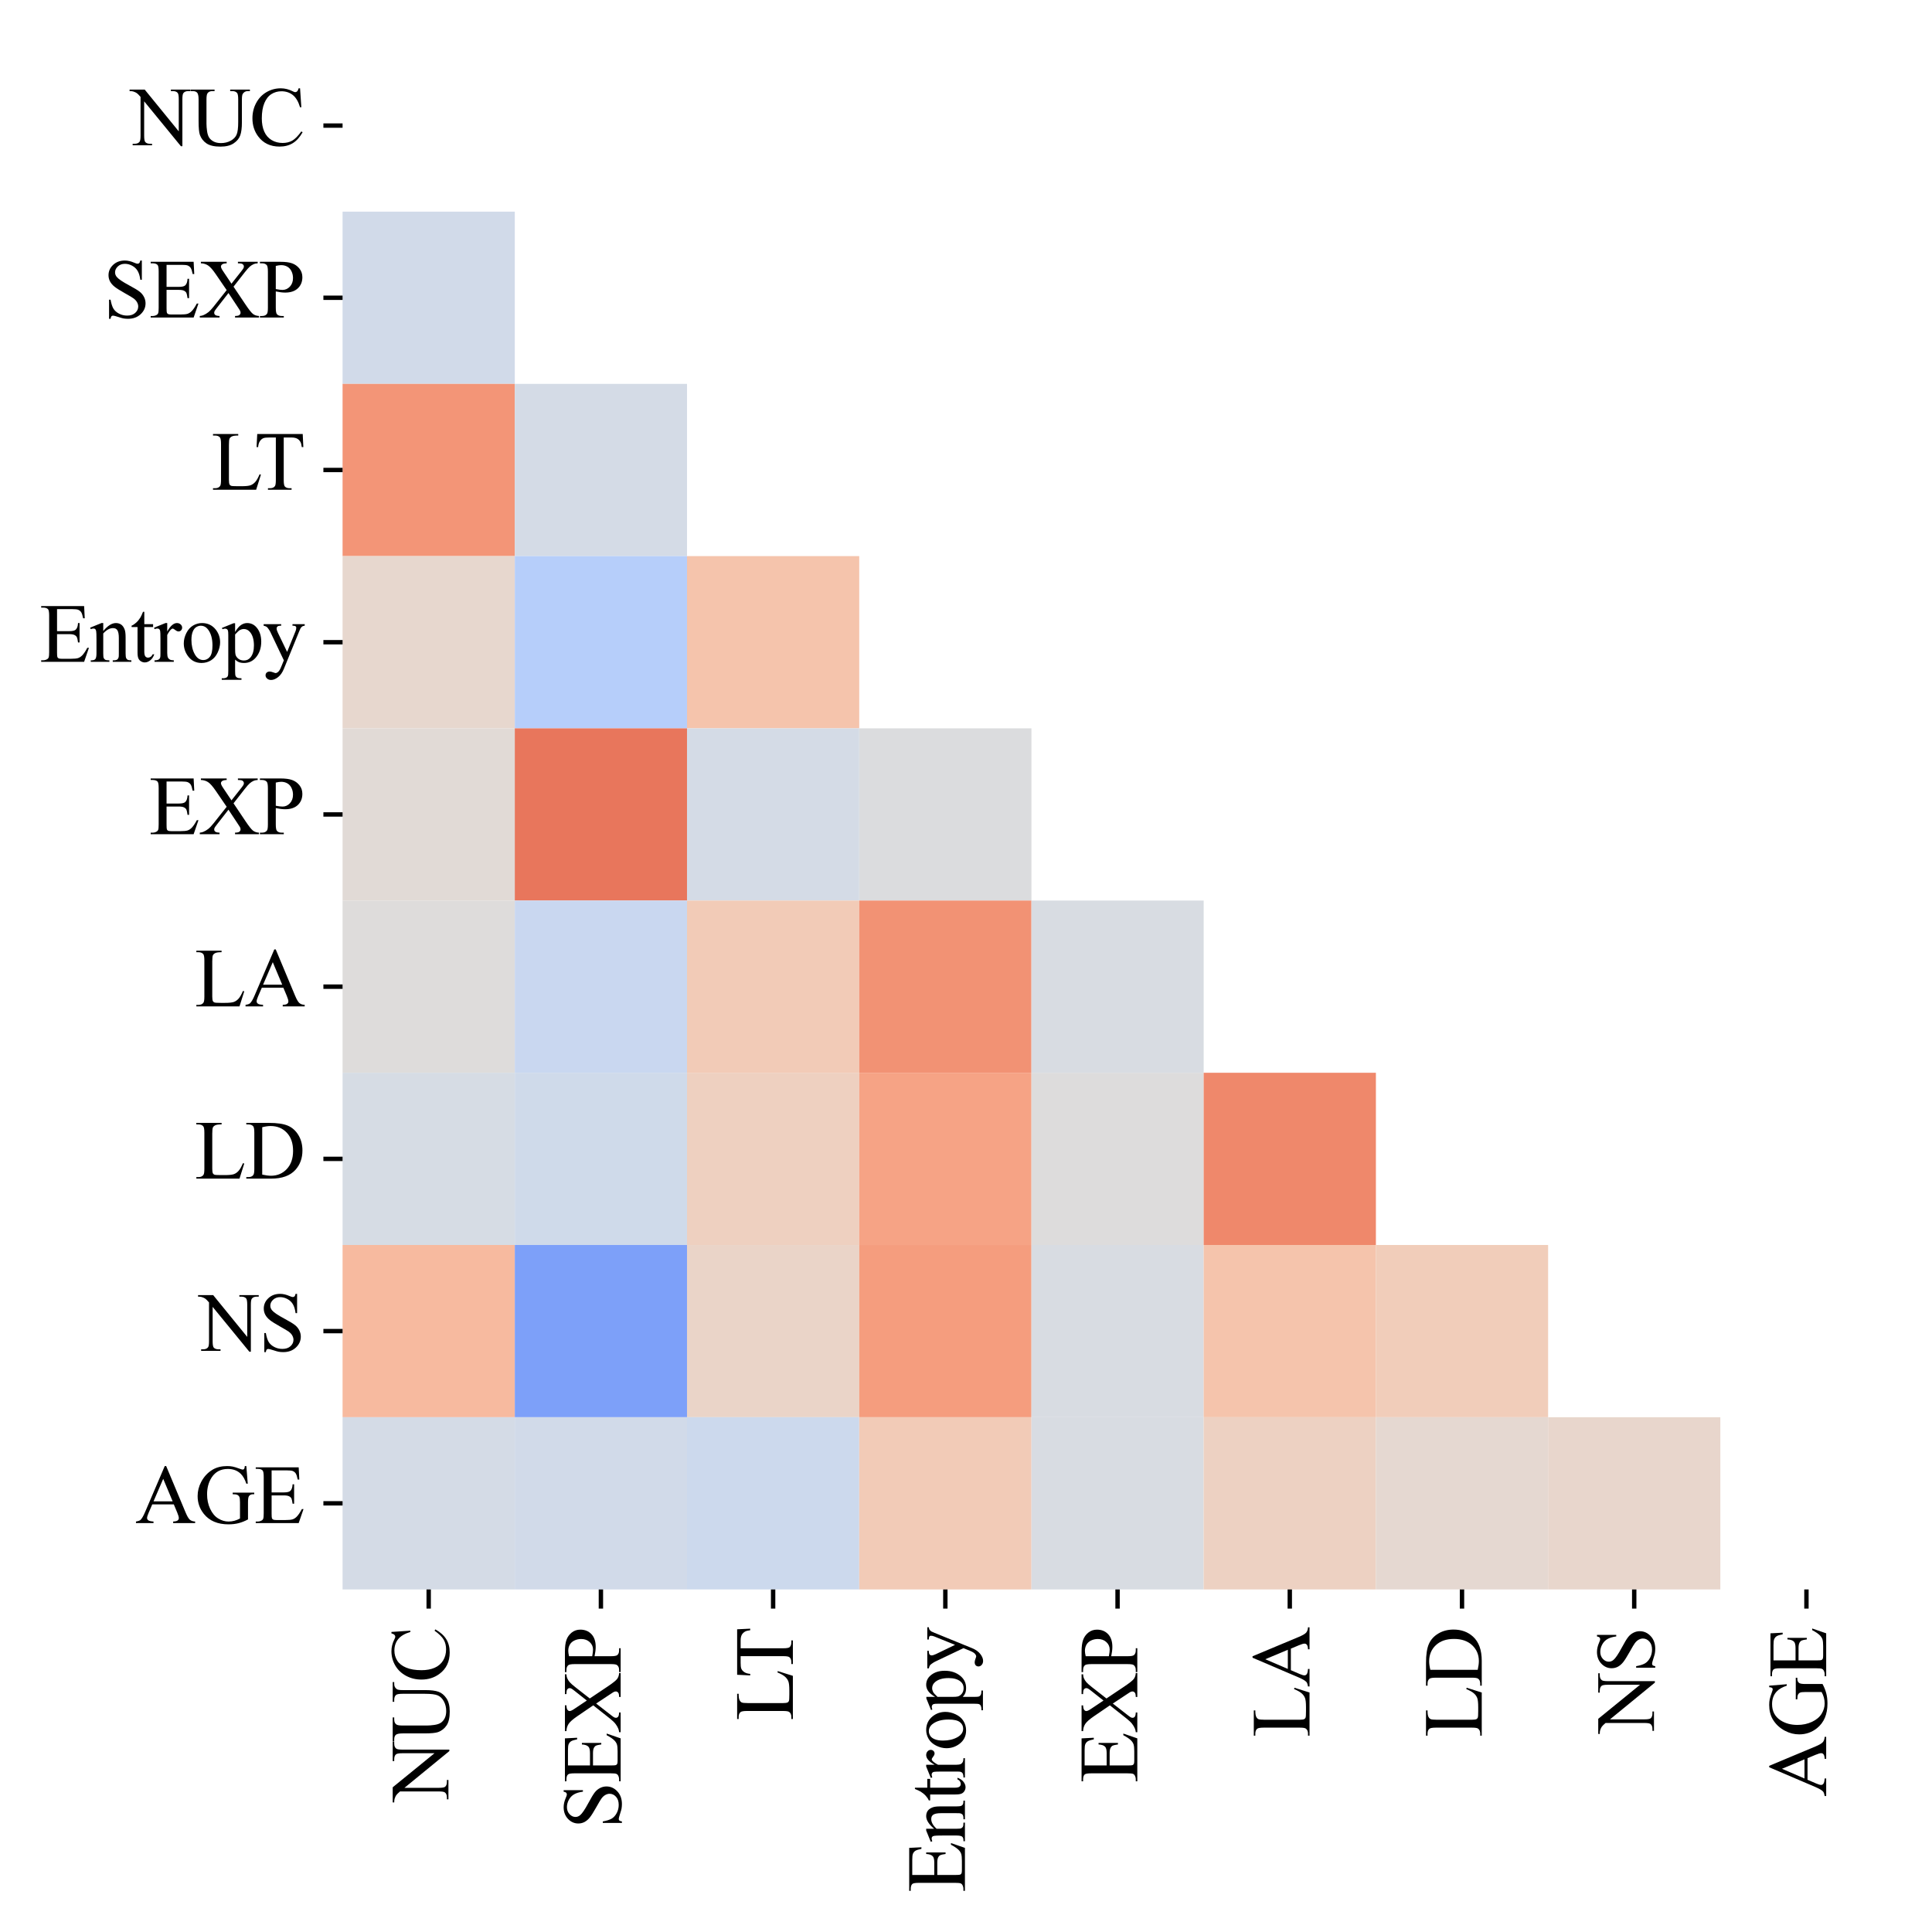 <?xml version="1.0" encoding="utf-8" standalone="no"?>
<!DOCTYPE svg PUBLIC "-//W3C//DTD SVG 1.1//EN"
  "http://www.w3.org/Graphics/SVG/1.1/DTD/svg11.dtd">
<svg xmlns:xlink="http://www.w3.org/1999/xlink" width="352.613pt" height="352.613pt" viewBox="0 0 352.613 352.613" xmlns="http://www.w3.org/2000/svg" version="1.1">
 <defs>
  <style type="text/css">*{stroke-linejoin: round; stroke-linecap: butt}</style>
 </defs>
 <g id="figure_1">
  <g id="patch_1">
   <path d="M 0 352.613 
L 352.613 352.613 
L 352.613 0 
L 0 0 
z
" style="fill: #ffffff"/>
  </g>
  <g id="axes_1">
   <g id="patch_2">
    <path d="M 62.523 290.09 
L 345.413 290.09 
L 345.413 7.2 
L 62.523 7.2 
z
" style="fill: #ffffff"/>
   </g>
   <g id="QuadMesh_1">
    <path d="M 62.523 7.2 
L 93.956 7.2 
L 93.956 38.632 
L 62.523 38.632 
L 62.523 7.2 
" clip-path="url(#p8a3af5eeb8)" style="fill: none"/>
    <path d="M 93.956 7.2 
L 125.388 7.2 
L 125.388 38.632 
L 93.956 38.632 
L 93.956 7.2 
" clip-path="url(#p8a3af5eeb8)" style="fill: none"/>
    <path d="M 125.388 7.2 
L 156.82 7.2 
L 156.82 38.632 
L 125.388 38.632 
L 125.388 7.2 
" clip-path="url(#p8a3af5eeb8)" style="fill: none"/>
    <path d="M 156.82 7.2 
L 188.252 7.2 
L 188.252 38.632 
L 156.82 38.632 
L 156.82 7.2 
" clip-path="url(#p8a3af5eeb8)" style="fill: none"/>
    <path d="M 188.252 7.2 
L 219.685 7.2 
L 219.685 38.632 
L 188.252 38.632 
L 188.252 7.2 
" clip-path="url(#p8a3af5eeb8)" style="fill: none"/>
    <path d="M 219.685 7.2 
L 251.117 7.2 
L 251.117 38.632 
L 219.685 38.632 
L 219.685 7.2 
" clip-path="url(#p8a3af5eeb8)" style="fill: none"/>
    <path d="M 251.117 7.2 
L 282.549 7.2 
L 282.549 38.632 
L 251.117 38.632 
L 251.117 7.2 
" clip-path="url(#p8a3af5eeb8)" style="fill: none"/>
    <path d="M 282.549 7.2 
L 313.981 7.2 
L 313.981 38.632 
L 282.549 38.632 
L 282.549 7.2 
" clip-path="url(#p8a3af5eeb8)" style="fill: none"/>
    <path d="M 313.981 7.2 
L 345.413 7.2 
L 345.413 38.632 
L 313.981 38.632 
L 313.981 7.2 
" clip-path="url(#p8a3af5eeb8)" style="fill: none"/>
    <path d="M 62.523 38.632 
L 93.956 38.632 
L 93.956 70.064 
L 62.523 70.064 
L 62.523 38.632 
" clip-path="url(#p8a3af5eeb8)" style="fill: #d1dae9"/>
    <path d="M 93.956 38.632 
L 125.388 38.632 
L 125.388 70.064 
L 93.956 70.064 
L 93.956 38.632 
" clip-path="url(#p8a3af5eeb8)" style="fill: none"/>
    <path d="M 125.388 38.632 
L 156.82 38.632 
L 156.82 70.064 
L 125.388 70.064 
L 125.388 38.632 
" clip-path="url(#p8a3af5eeb8)" style="fill: none"/>
    <path d="M 156.82 38.632 
L 188.252 38.632 
L 188.252 70.064 
L 156.82 70.064 
L 156.82 38.632 
" clip-path="url(#p8a3af5eeb8)" style="fill: none"/>
    <path d="M 188.252 38.632 
L 219.685 38.632 
L 219.685 70.064 
L 188.252 70.064 
L 188.252 38.632 
" clip-path="url(#p8a3af5eeb8)" style="fill: none"/>
    <path d="M 219.685 38.632 
L 251.117 38.632 
L 251.117 70.064 
L 219.685 70.064 
L 219.685 38.632 
" clip-path="url(#p8a3af5eeb8)" style="fill: none"/>
    <path d="M 251.117 38.632 
L 282.549 38.632 
L 282.549 70.064 
L 251.117 70.064 
L 251.117 38.632 
" clip-path="url(#p8a3af5eeb8)" style="fill: none"/>
    <path d="M 282.549 38.632 
L 313.981 38.632 
L 313.981 70.064 
L 282.549 70.064 
L 282.549 38.632 
" clip-path="url(#p8a3af5eeb8)" style="fill: none"/>
    <path d="M 313.981 38.632 
L 345.413 38.632 
L 345.413 70.064 
L 313.981 70.064 
L 313.981 38.632 
" clip-path="url(#p8a3af5eeb8)" style="fill: none"/>
    <path d="M 62.523 70.064 
L 93.956 70.064 
L 93.956 101.497 
L 62.523 101.497 
L 62.523 70.064 
" clip-path="url(#p8a3af5eeb8)" style="fill: #f39577"/>
    <path d="M 93.956 70.064 
L 125.388 70.064 
L 125.388 101.497 
L 93.956 101.497 
L 93.956 70.064 
" clip-path="url(#p8a3af5eeb8)" style="fill: #d4dbe6"/>
    <path d="M 125.388 70.064 
L 156.82 70.064 
L 156.82 101.497 
L 125.388 101.497 
L 125.388 70.064 
" clip-path="url(#p8a3af5eeb8)" style="fill: none"/>
    <path d="M 156.82 70.064 
L 188.252 70.064 
L 188.252 101.497 
L 156.82 101.497 
L 156.82 70.064 
" clip-path="url(#p8a3af5eeb8)" style="fill: none"/>
    <path d="M 188.252 70.064 
L 219.685 70.064 
L 219.685 101.497 
L 188.252 101.497 
L 188.252 70.064 
" clip-path="url(#p8a3af5eeb8)" style="fill: none"/>
    <path d="M 219.685 70.064 
L 251.117 70.064 
L 251.117 101.497 
L 219.685 101.497 
L 219.685 70.064 
" clip-path="url(#p8a3af5eeb8)" style="fill: none"/>
    <path d="M 251.117 70.064 
L 282.549 70.064 
L 282.549 101.497 
L 251.117 101.497 
L 251.117 70.064 
" clip-path="url(#p8a3af5eeb8)" style="fill: none"/>
    <path d="M 282.549 70.064 
L 313.981 70.064 
L 313.981 101.497 
L 282.549 101.497 
L 282.549 70.064 
" clip-path="url(#p8a3af5eeb8)" style="fill: none"/>
    <path d="M 313.981 70.064 
L 345.413 70.064 
L 345.413 101.497 
L 313.981 101.497 
L 313.981 70.064 
" clip-path="url(#p8a3af5eeb8)" style="fill: none"/>
    <path d="M 62.523 101.497 
L 93.956 101.497 
L 93.956 132.929 
L 62.523 132.929 
L 62.523 101.497 
" clip-path="url(#p8a3af5eeb8)" style="fill: #e7d7ce"/>
    <path d="M 93.956 101.497 
L 125.388 101.497 
L 125.388 132.929 
L 93.956 132.929 
L 93.956 101.497 
" clip-path="url(#p8a3af5eeb8)" style="fill: #b6cefa"/>
    <path d="M 125.388 101.497 
L 156.82 101.497 
L 156.82 132.929 
L 125.388 132.929 
L 125.388 101.497 
" clip-path="url(#p8a3af5eeb8)" style="fill: #f5c4ac"/>
    <path d="M 156.82 101.497 
L 188.252 101.497 
L 188.252 132.929 
L 156.82 132.929 
L 156.82 101.497 
" clip-path="url(#p8a3af5eeb8)" style="fill: none"/>
    <path d="M 188.252 101.497 
L 219.685 101.497 
L 219.685 132.929 
L 188.252 132.929 
L 188.252 101.497 
" clip-path="url(#p8a3af5eeb8)" style="fill: none"/>
    <path d="M 219.685 101.497 
L 251.117 101.497 
L 251.117 132.929 
L 219.685 132.929 
L 219.685 101.497 
" clip-path="url(#p8a3af5eeb8)" style="fill: none"/>
    <path d="M 251.117 101.497 
L 282.549 101.497 
L 282.549 132.929 
L 251.117 132.929 
L 251.117 101.497 
" clip-path="url(#p8a3af5eeb8)" style="fill: none"/>
    <path d="M 282.549 101.497 
L 313.981 101.497 
L 313.981 132.929 
L 282.549 132.929 
L 282.549 101.497 
" clip-path="url(#p8a3af5eeb8)" style="fill: none"/>
    <path d="M 313.981 101.497 
L 345.413 101.497 
L 345.413 132.929 
L 313.981 132.929 
L 313.981 101.497 
" clip-path="url(#p8a3af5eeb8)" style="fill: none"/>
    <path d="M 62.523 132.929 
L 93.956 132.929 
L 93.956 164.361 
L 62.523 164.361 
L 62.523 132.929 
" clip-path="url(#p8a3af5eeb8)" style="fill: #e1dad6"/>
    <path d="M 93.956 132.929 
L 125.388 132.929 
L 125.388 164.361 
L 93.956 164.361 
L 93.956 132.929 
" clip-path="url(#p8a3af5eeb8)" style="fill: #e8765c"/>
    <path d="M 125.388 132.929 
L 156.82 132.929 
L 156.82 164.361 
L 125.388 164.361 
L 125.388 132.929 
" clip-path="url(#p8a3af5eeb8)" style="fill: #d4dbe6"/>
    <path d="M 156.82 132.929 
L 188.252 132.929 
L 188.252 164.361 
L 156.82 164.361 
L 156.82 132.929 
" clip-path="url(#p8a3af5eeb8)" style="fill: #dbdcde"/>
    <path d="M 188.252 132.929 
L 219.685 132.929 
L 219.685 164.361 
L 188.252 164.361 
L 188.252 132.929 
" clip-path="url(#p8a3af5eeb8)" style="fill: none"/>
    <path d="M 219.685 132.929 
L 251.117 132.929 
L 251.117 164.361 
L 219.685 164.361 
L 219.685 132.929 
" clip-path="url(#p8a3af5eeb8)" style="fill: none"/>
    <path d="M 251.117 132.929 
L 282.549 132.929 
L 282.549 164.361 
L 251.117 164.361 
L 251.117 132.929 
" clip-path="url(#p8a3af5eeb8)" style="fill: none"/>
    <path d="M 282.549 132.929 
L 313.981 132.929 
L 313.981 164.361 
L 282.549 164.361 
L 282.549 132.929 
" clip-path="url(#p8a3af5eeb8)" style="fill: none"/>
    <path d="M 313.981 132.929 
L 345.413 132.929 
L 345.413 164.361 
L 313.981 164.361 
L 313.981 132.929 
" clip-path="url(#p8a3af5eeb8)" style="fill: none"/>
    <path d="M 62.523 164.361 
L 93.956 164.361 
L 93.956 195.793 
L 62.523 195.793 
L 62.523 164.361 
" clip-path="url(#p8a3af5eeb8)" style="fill: #dedcdb"/>
    <path d="M 93.956 164.361 
L 125.388 164.361 
L 125.388 195.793 
L 93.956 195.793 
L 93.956 164.361 
" clip-path="url(#p8a3af5eeb8)" style="fill: #c9d7f0"/>
    <path d="M 125.388 164.361 
L 156.82 164.361 
L 156.82 195.793 
L 125.388 195.793 
L 125.388 164.361 
" clip-path="url(#p8a3af5eeb8)" style="fill: #f2cbb7"/>
    <path d="M 156.82 164.361 
L 188.252 164.361 
L 188.252 195.793 
L 156.82 195.793 
L 156.82 164.361 
" clip-path="url(#p8a3af5eeb8)" style="fill: #f29274"/>
    <path d="M 188.252 164.361 
L 219.685 164.361 
L 219.685 195.793 
L 188.252 195.793 
L 188.252 164.361 
" clip-path="url(#p8a3af5eeb8)" style="fill: #d8dce2"/>
    <path d="M 219.685 164.361 
L 251.117 164.361 
L 251.117 195.793 
L 219.685 195.793 
L 219.685 164.361 
" clip-path="url(#p8a3af5eeb8)" style="fill: none"/>
    <path d="M 251.117 164.361 
L 282.549 164.361 
L 282.549 195.793 
L 251.117 195.793 
L 251.117 164.361 
" clip-path="url(#p8a3af5eeb8)" style="fill: none"/>
    <path d="M 282.549 164.361 
L 313.981 164.361 
L 313.981 195.793 
L 282.549 195.793 
L 282.549 164.361 
" clip-path="url(#p8a3af5eeb8)" style="fill: none"/>
    <path d="M 313.981 164.361 
L 345.413 164.361 
L 345.413 195.793 
L 313.981 195.793 
L 313.981 164.361 
" clip-path="url(#p8a3af5eeb8)" style="fill: none"/>
    <path d="M 62.523 195.793 
L 93.956 195.793 
L 93.956 227.226 
L 62.523 227.226 
L 62.523 195.793 
" clip-path="url(#p8a3af5eeb8)" style="fill: #d6dce4"/>
    <path d="M 93.956 195.793 
L 125.388 195.793 
L 125.388 227.226 
L 93.956 227.226 
L 93.956 195.793 
" clip-path="url(#p8a3af5eeb8)" style="fill: #cfdaea"/>
    <path d="M 125.388 195.793 
L 156.82 195.793 
L 156.82 227.226 
L 125.388 227.226 
L 125.388 195.793 
" clip-path="url(#p8a3af5eeb8)" style="fill: #eed0c0"/>
    <path d="M 156.82 195.793 
L 188.252 195.793 
L 188.252 227.226 
L 156.82 227.226 
L 156.82 195.793 
" clip-path="url(#p8a3af5eeb8)" style="fill: #f6a385"/>
    <path d="M 188.252 195.793 
L 219.685 195.793 
L 219.685 227.226 
L 188.252 227.226 
L 188.252 195.793 
" clip-path="url(#p8a3af5eeb8)" style="fill: #dddcdc"/>
    <path d="M 219.685 195.793 
L 251.117 195.793 
L 251.117 227.226 
L 219.685 227.226 
L 219.685 195.793 
" clip-path="url(#p8a3af5eeb8)" style="fill: #ef886b"/>
    <path d="M 251.117 195.793 
L 282.549 195.793 
L 282.549 227.226 
L 251.117 227.226 
L 251.117 195.793 
" clip-path="url(#p8a3af5eeb8)" style="fill: none"/>
    <path d="M 282.549 195.793 
L 313.981 195.793 
L 313.981 227.226 
L 282.549 227.226 
L 282.549 195.793 
" clip-path="url(#p8a3af5eeb8)" style="fill: none"/>
    <path d="M 313.981 195.793 
L 345.413 195.793 
L 345.413 227.226 
L 313.981 227.226 
L 313.981 195.793 
" clip-path="url(#p8a3af5eeb8)" style="fill: none"/>
    <path d="M 62.523 227.226 
L 93.956 227.226 
L 93.956 258.658 
L 62.523 258.658 
L 62.523 227.226 
" clip-path="url(#p8a3af5eeb8)" style="fill: #f7ba9f"/>
    <path d="M 93.956 227.226 
L 125.388 227.226 
L 125.388 258.658 
L 93.956 258.658 
L 93.956 227.226 
" clip-path="url(#p8a3af5eeb8)" style="fill: #7da0f9"/>
    <path d="M 125.388 227.226 
L 156.82 227.226 
L 156.82 258.658 
L 125.388 258.658 
L 125.388 227.226 
" clip-path="url(#p8a3af5eeb8)" style="fill: #ead4c8"/>
    <path d="M 156.82 227.226 
L 188.252 227.226 
L 188.252 258.658 
L 156.82 258.658 
L 156.82 227.226 
" clip-path="url(#p8a3af5eeb8)" style="fill: #f59d7e"/>
    <path d="M 188.252 227.226 
L 219.685 227.226 
L 219.685 258.658 
L 188.252 258.658 
L 188.252 227.226 
" clip-path="url(#p8a3af5eeb8)" style="fill: #d8dce2"/>
    <path d="M 219.685 227.226 
L 251.117 227.226 
L 251.117 258.658 
L 219.685 258.658 
L 219.685 227.226 
" clip-path="url(#p8a3af5eeb8)" style="fill: #f5c4ac"/>
    <path d="M 251.117 227.226 
L 282.549 227.226 
L 282.549 258.658 
L 251.117 258.658 
L 251.117 227.226 
" clip-path="url(#p8a3af5eeb8)" style="fill: #f1cdba"/>
    <path d="M 282.549 227.226 
L 313.981 227.226 
L 313.981 258.658 
L 282.549 258.658 
L 282.549 227.226 
" clip-path="url(#p8a3af5eeb8)" style="fill: none"/>
    <path d="M 313.981 227.226 
L 345.413 227.226 
L 345.413 258.658 
L 313.981 258.658 
L 313.981 227.226 
" clip-path="url(#p8a3af5eeb8)" style="fill: none"/>
    <path d="M 62.523 258.658 
L 93.956 258.658 
L 93.956 290.09 
L 62.523 290.09 
L 62.523 258.658 
" clip-path="url(#p8a3af5eeb8)" style="fill: #d4dbe6"/>
    <path d="M 93.956 258.658 
L 125.388 258.658 
L 125.388 290.09 
L 93.956 290.09 
L 93.956 258.658 
" clip-path="url(#p8a3af5eeb8)" style="fill: #d1dae9"/>
    <path d="M 125.388 258.658 
L 156.82 258.658 
L 156.82 290.09 
L 125.388 290.09 
L 125.388 258.658 
" clip-path="url(#p8a3af5eeb8)" style="fill: #ccd9ed"/>
    <path d="M 156.82 258.658 
L 188.252 258.658 
L 188.252 290.09 
L 156.82 290.09 
L 156.82 258.658 
" clip-path="url(#p8a3af5eeb8)" style="fill: #f2cbb7"/>
    <path d="M 188.252 258.658 
L 219.685 258.658 
L 219.685 290.09 
L 188.252 290.09 
L 188.252 258.658 
" clip-path="url(#p8a3af5eeb8)" style="fill: #d8dce2"/>
    <path d="M 219.685 258.658 
L 251.117 258.658 
L 251.117 290.09 
L 219.685 290.09 
L 219.685 258.658 
" clip-path="url(#p8a3af5eeb8)" style="fill: #edd1c2"/>
    <path d="M 251.117 258.658 
L 282.549 258.658 
L 282.549 290.09 
L 251.117 290.09 
L 251.117 258.658 
" clip-path="url(#p8a3af5eeb8)" style="fill: #e5d8d1"/>
    <path d="M 282.549 258.658 
L 313.981 258.658 
L 313.981 290.09 
L 282.549 290.09 
L 282.549 258.658 
" clip-path="url(#p8a3af5eeb8)" style="fill: #e8d6cc"/>
    <path d="M 313.981 258.658 
L 345.413 258.658 
L 345.413 290.09 
L 313.981 290.09 
L 313.981 258.658 
" clip-path="url(#p8a3af5eeb8)" style="fill: none"/>
   </g>
   <g id="matplotlib.axis_1">
    <g id="xtick_1">
     <g id="line2d_1">
      <defs>
       <path id="m6ccd84d5c3" d="M 0 0 
L 0 3.5 
" style="stroke: #000000; stroke-width: 0.8"/>
      </defs>
      <g>
       <use xlink:href="#m6ccd84d5c3" x="78.24" y="290.09" style="stroke: #000000; stroke-width: 0.8"/>
      </g>
     </g>
     <g id="text_1">
      <!-- NUC -->
      <g transform="translate(81.843 328.761) rotate(-90) scale(0.15 -0.15)">
       <defs>
        <path id="TimesNewRomanPSMT-4e" d="M -84 4238 
L 1066 4238 
L 3656 1059 
L 3656 3503 
Q 3656 3894 3569 3991 
Q 3453 4122 3203 4122 
L 3056 4122 
L 3056 4238 
L 4531 4238 
L 4531 4122 
L 4381 4122 
Q 4113 4122 4000 3959 
Q 3931 3859 3931 3503 
L 3931 -69 
L 3819 -69 
L 1025 3344 
L 1025 734 
Q 1025 344 1109 247 
Q 1228 116 1475 116 
L 1625 116 
L 1625 0 
L 150 0 
L 150 116 
L 297 116 
Q 569 116 681 278 
Q 750 378 750 734 
L 750 3681 
Q 566 3897 470 3965 
Q 375 4034 191 4094 
Q 100 4122 -84 4122 
L -84 4238 
z
" transform="scale(0.016)"/>
        <path id="TimesNewRomanPSMT-55" d="M 3053 4122 
L 3053 4238 
L 4553 4238 
L 4553 4122 
L 4394 4122 
Q 4144 4122 4009 3913 
Q 3944 3816 3944 3463 
L 3944 1744 
Q 3944 1106 3817 754 
Q 3691 403 3320 151 
Q 2950 -100 2313 -100 
Q 1619 -100 1259 140 
Q 900 381 750 788 
Q 650 1066 650 1831 
L 650 3488 
Q 650 3878 542 4000 
Q 434 4122 194 4122 
L 34 4122 
L 34 4238 
L 1866 4238 
L 1866 4122 
L 1703 4122 
Q 1441 4122 1328 3956 
Q 1250 3844 1250 3488 
L 1250 1641 
Q 1250 1394 1295 1075 
Q 1341 756 1459 578 
Q 1578 400 1801 284 
Q 2025 169 2350 169 
Q 2766 169 3094 350 
Q 3422 531 3542 814 
Q 3663 1097 3663 1772 
L 3663 3488 
Q 3663 3884 3575 3984 
Q 3453 4122 3213 4122 
L 3053 4122 
z
" transform="scale(0.016)"/>
        <path id="TimesNewRomanPSMT-43" d="M 3853 4334 
L 3950 2894 
L 3853 2894 
Q 3659 3541 3300 3825 
Q 2941 4109 2438 4109 
Q 2016 4109 1675 3895 
Q 1334 3681 1139 3212 
Q 944 2744 944 2047 
Q 944 1472 1128 1050 
Q 1313 628 1683 403 
Q 2053 178 2528 178 
Q 2941 178 3256 354 
Q 3572 531 3950 1056 
L 4047 994 
Q 3728 428 3303 165 
Q 2878 -97 2294 -97 
Q 1241 -97 663 684 
Q 231 1266 231 2053 
Q 231 2688 515 3219 
Q 800 3750 1298 4042 
Q 1797 4334 2388 4334 
Q 2847 4334 3294 4109 
Q 3425 4041 3481 4041 
Q 3566 4041 3628 4100 
Q 3709 4184 3744 4334 
L 3853 4334 
z
" transform="scale(0.016)"/>
       </defs>
       <use xlink:href="#TimesNewRomanPSMT-4e"/>
       <use xlink:href="#TimesNewRomanPSMT-55" x="72.217"/>
       <use xlink:href="#TimesNewRomanPSMT-43" x="144.434"/>
      </g>
     </g>
    </g>
    <g id="xtick_2">
     <g id="line2d_2">
      <g>
       <use xlink:href="#m6ccd84d5c3" x="109.672" y="290.09" style="stroke: #000000; stroke-width: 0.8"/>
      </g>
     </g>
     <g id="text_2">
      <!-- SEXP -->
      <g transform="translate(113.275 333.767) rotate(-90) scale(0.15 -0.15)">
       <defs>
        <path id="TimesNewRomanPSMT-53" d="M 2934 4334 
L 2934 2869 
L 2819 2869 
Q 2763 3291 2617 3541 
Q 2472 3791 2203 3937 
Q 1934 4084 1647 4084 
Q 1322 4084 1109 3886 
Q 897 3688 897 3434 
Q 897 3241 1031 3081 
Q 1225 2847 1953 2456 
Q 2547 2138 2764 1967 
Q 2981 1797 3098 1565 
Q 3216 1334 3216 1081 
Q 3216 600 2842 251 
Q 2469 -97 1881 -97 
Q 1697 -97 1534 -69 
Q 1438 -53 1133 45 
Q 828 144 747 144 
Q 669 144 623 97 
Q 578 50 556 -97 
L 441 -97 
L 441 1356 
L 556 1356 
Q 638 900 775 673 
Q 913 447 1195 297 
Q 1478 147 1816 147 
Q 2206 147 2432 353 
Q 2659 559 2659 841 
Q 2659 997 2573 1156 
Q 2488 1316 2306 1453 
Q 2184 1547 1640 1851 
Q 1097 2156 867 2337 
Q 638 2519 519 2737 
Q 400 2956 400 3219 
Q 400 3675 750 4004 
Q 1100 4334 1641 4334 
Q 1978 4334 2356 4169 
Q 2531 4091 2603 4091 
Q 2684 4091 2736 4139 
Q 2788 4188 2819 4334 
L 2934 4334 
z
" transform="scale(0.016)"/>
        <path id="TimesNewRomanPSMT-45" d="M 1338 4006 
L 1338 2331 
L 2269 2331 
Q 2631 2331 2753 2441 
Q 2916 2584 2934 2947 
L 3050 2947 
L 3050 1472 
L 2934 1472 
Q 2891 1781 2847 1869 
Q 2791 1978 2662 2040 
Q 2534 2103 2269 2103 
L 1338 2103 
L 1338 706 
Q 1338 425 1363 364 
Q 1388 303 1450 267 
Q 1513 231 1688 231 
L 2406 231 
Q 2766 231 2928 281 
Q 3091 331 3241 478 
Q 3434 672 3638 1063 
L 3763 1063 
L 3397 0 
L 131 0 
L 131 116 
L 281 116 
Q 431 116 566 188 
Q 666 238 702 338 
Q 738 438 738 747 
L 738 3500 
Q 738 3903 656 3997 
Q 544 4122 281 4122 
L 131 4122 
L 131 4238 
L 3397 4238 
L 3444 3309 
L 3322 3309 
Q 3256 3644 3176 3769 
Q 3097 3894 2941 3959 
Q 2816 4006 2500 4006 
L 1338 4006 
z
" transform="scale(0.016)"/>
        <path id="TimesNewRomanPSMT-58" d="M 2613 2347 
L 3522 991 
Q 3900 428 4083 279 
Q 4266 131 4547 116 
L 4547 0 
L 2728 0 
L 2728 116 
Q 2909 119 2997 153 
Q 3063 181 3105 239 
Q 3147 297 3147 356 
Q 3147 428 3119 500 
Q 3097 553 2947 775 
L 2228 1863 
L 1341 725 
Q 1200 544 1172 483 
Q 1144 422 1144 356 
Q 1144 256 1228 190 
Q 1313 125 1550 116 
L 1550 0 
L 47 0 
L 47 116 
Q 206 131 322 181 
Q 516 263 691 400 
Q 866 538 1091 822 
L 2091 2084 
L 1256 3306 
Q 916 3803 678 3958 
Q 441 4113 131 4122 
L 131 4238 
L 2091 4238 
L 2091 4122 
Q 1841 4113 1748 4041 
Q 1656 3969 1656 3881 
Q 1656 3766 1806 3544 
L 2456 2572 
L 3209 3525 
Q 3341 3694 3370 3756 
Q 3400 3819 3400 3884 
Q 3400 3950 3363 4000 
Q 3316 4066 3244 4092 
Q 3172 4119 2947 4122 
L 2947 4238 
L 4450 4238 
L 4450 4122 
Q 4272 4113 4159 4066 
Q 3991 3994 3850 3872 
Q 3709 3750 3453 3422 
L 2613 2347 
z
" transform="scale(0.016)"/>
        <path id="TimesNewRomanPSMT-50" d="M 1313 1984 
L 1313 750 
Q 1313 350 1400 253 
Q 1519 116 1759 116 
L 1922 116 
L 1922 0 
L 106 0 
L 106 116 
L 266 116 
Q 534 116 650 291 
Q 713 388 713 750 
L 713 3488 
Q 713 3888 628 3984 
Q 506 4122 266 4122 
L 106 4122 
L 106 4238 
L 1659 4238 
Q 2228 4238 2556 4120 
Q 2884 4003 3109 3725 
Q 3334 3447 3334 3066 
Q 3334 2547 2992 2222 
Q 2650 1897 2025 1897 
Q 1872 1897 1694 1919 
Q 1516 1941 1313 1984 
z
M 1313 2163 
Q 1478 2131 1606 2115 
Q 1734 2100 1825 2100 
Q 2150 2100 2386 2351 
Q 2622 2603 2622 3003 
Q 2622 3278 2509 3514 
Q 2397 3750 2190 3867 
Q 1984 3984 1722 3984 
Q 1563 3984 1313 3925 
L 1313 2163 
z
" transform="scale(0.016)"/>
       </defs>
       <use xlink:href="#TimesNewRomanPSMT-53"/>
       <use xlink:href="#TimesNewRomanPSMT-45" x="55.615"/>
       <use xlink:href="#TimesNewRomanPSMT-58" x="116.699"/>
       <use xlink:href="#TimesNewRomanPSMT-50" x="188.916"/>
      </g>
     </g>
    </g>
    <g id="xtick_3">
     <g id="line2d_3">
      <g>
       <use xlink:href="#m6ccd84d5c3" x="141.104" y="290.09" style="stroke: #000000; stroke-width: 0.8"/>
      </g>
     </g>
     <g id="text_3">
      <!-- LT -->
      <g transform="translate(144.708 314.045) rotate(-90) scale(0.15 -0.15)">
       <defs>
        <path id="TimesNewRomanPSMT-4c" d="M 3669 1172 
L 3772 1150 
L 3409 0 
L 128 0 
L 128 116 
L 288 116 
Q 556 116 672 291 
Q 738 391 738 753 
L 738 3488 
Q 738 3884 650 3984 
Q 528 4122 288 4122 
L 128 4122 
L 128 4238 
L 2047 4238 
L 2047 4122 
Q 1709 4125 1573 4059 
Q 1438 3994 1388 3894 
Q 1338 3794 1338 3416 
L 1338 753 
Q 1338 494 1388 397 
Q 1425 331 1503 300 
Q 1581 269 1991 269 
L 2300 269 
Q 2788 269 2984 341 
Q 3181 413 3343 595 
Q 3506 778 3669 1172 
z
" transform="scale(0.016)"/>
        <path id="TimesNewRomanPSMT-54" d="M 3703 4238 
L 3750 3244 
L 3631 3244 
Q 3597 3506 3538 3619 
Q 3441 3800 3280 3886 
Q 3119 3972 2856 3972 
L 2259 3972 
L 2259 734 
Q 2259 344 2344 247 
Q 2463 116 2709 116 
L 2856 116 
L 2856 0 
L 1059 0 
L 1059 116 
L 1209 116 
Q 1478 116 1591 278 
Q 1659 378 1659 734 
L 1659 3972 
L 1150 3972 
Q 853 3972 728 3928 
Q 566 3869 450 3700 
Q 334 3531 313 3244 
L 194 3244 
L 244 4238 
L 3703 4238 
z
" transform="scale(0.016)"/>
       </defs>
       <use xlink:href="#TimesNewRomanPSMT-4c"/>
       <use xlink:href="#TimesNewRomanPSMT-54" x="51.959"/>
      </g>
     </g>
    </g>
    <g id="xtick_4">
     <g id="line2d_4">
      <g>
       <use xlink:href="#m6ccd84d5c3" x="172.536" y="290.09" style="stroke: #000000; stroke-width: 0.8"/>
      </g>
     </g>
     <g id="text_4">
      <!-- Entropy -->
      <g transform="translate(176.112 345.413) rotate(-90) scale(0.15 -0.15)">
       <defs>
        <path id="TimesNewRomanPSMT-6e" d="M 1034 2341 
Q 1538 2947 1994 2947 
Q 2228 2947 2397 2830 
Q 2566 2713 2666 2444 
Q 2734 2256 2734 1869 
L 2734 647 
Q 2734 375 2778 278 
Q 2813 200 2889 156 
Q 2966 113 3172 113 
L 3172 0 
L 1756 0 
L 1756 113 
L 1816 113 
Q 2016 113 2095 173 
Q 2175 234 2206 353 
Q 2219 400 2219 647 
L 2219 1819 
Q 2219 2209 2117 2386 
Q 2016 2563 1775 2563 
Q 1403 2563 1034 2156 
L 1034 647 
Q 1034 356 1069 288 
Q 1113 197 1189 155 
Q 1266 113 1500 113 
L 1500 0 
L 84 0 
L 84 113 
L 147 113 
Q 366 113 442 223 
Q 519 334 519 647 
L 519 1709 
Q 519 2225 495 2337 
Q 472 2450 423 2490 
Q 375 2531 294 2531 
Q 206 2531 84 2484 
L 38 2597 
L 900 2947 
L 1034 2947 
L 1034 2341 
z
" transform="scale(0.016)"/>
        <path id="TimesNewRomanPSMT-74" d="M 1031 3803 
L 1031 2863 
L 1700 2863 
L 1700 2644 
L 1031 2644 
L 1031 788 
Q 1031 509 1111 412 
Q 1191 316 1316 316 
Q 1419 316 1516 380 
Q 1613 444 1666 569 
L 1788 569 
Q 1678 263 1478 108 
Q 1278 -47 1066 -47 
Q 922 -47 784 33 
Q 647 113 581 261 
Q 516 409 516 719 
L 516 2644 
L 63 2644 
L 63 2747 
Q 234 2816 414 2980 
Q 594 3144 734 3369 
Q 806 3488 934 3803 
L 1031 3803 
z
" transform="scale(0.016)"/>
        <path id="TimesNewRomanPSMT-72" d="M 1038 2947 
L 1038 2303 
Q 1397 2947 1775 2947 
Q 1947 2947 2059 2842 
Q 2172 2738 2172 2600 
Q 2172 2478 2090 2393 
Q 2009 2309 1897 2309 
Q 1788 2309 1652 2417 
Q 1516 2525 1450 2525 
Q 1394 2525 1328 2463 
Q 1188 2334 1038 2041 
L 1038 669 
Q 1038 431 1097 309 
Q 1138 225 1241 169 
Q 1344 113 1538 113 
L 1538 0 
L 72 0 
L 72 113 
Q 291 113 397 181 
Q 475 231 506 341 
Q 522 394 522 644 
L 522 1753 
Q 522 2253 501 2348 
Q 481 2444 426 2487 
Q 372 2531 291 2531 
Q 194 2531 72 2484 
L 41 2597 
L 906 2947 
L 1038 2947 
z
" transform="scale(0.016)"/>
        <path id="TimesNewRomanPSMT-6f" d="M 1600 2947 
Q 2250 2947 2644 2453 
Q 2978 2031 2978 1484 
Q 2978 1100 2793 706 
Q 2609 313 2286 112 
Q 1963 -88 1566 -88 
Q 919 -88 538 428 
Q 216 863 216 1403 
Q 216 1797 411 2186 
Q 606 2575 925 2761 
Q 1244 2947 1600 2947 
z
M 1503 2744 
Q 1338 2744 1170 2645 
Q 1003 2547 900 2300 
Q 797 2053 797 1666 
Q 797 1041 1045 587 
Q 1294 134 1700 134 
Q 2003 134 2200 384 
Q 2397 634 2397 1244 
Q 2397 2006 2069 2444 
Q 1847 2744 1503 2744 
z
" transform="scale(0.016)"/>
        <path id="TimesNewRomanPSMT-70" d="M -6 2578 
L 875 2934 
L 994 2934 
L 994 2266 
Q 1216 2644 1439 2795 
Q 1663 2947 1909 2947 
Q 2341 2947 2628 2609 
Q 2981 2197 2981 1534 
Q 2981 794 2556 309 
Q 2206 -88 1675 -88 
Q 1444 -88 1275 -22 
Q 1150 25 994 166 
L 994 -706 
Q 994 -1000 1030 -1079 
Q 1066 -1159 1155 -1206 
Q 1244 -1253 1478 -1253 
L 1478 -1369 
L -22 -1369 
L -22 -1253 
L 56 -1253 
Q 228 -1256 350 -1188 
Q 409 -1153 442 -1076 
Q 475 -1000 475 -688 
L 475 2019 
Q 475 2297 450 2372 
Q 425 2447 370 2484 
Q 316 2522 222 2522 
Q 147 2522 31 2478 
L -6 2578 
z
M 994 2081 
L 994 1013 
Q 994 666 1022 556 
Q 1066 375 1236 237 
Q 1406 100 1666 100 
Q 1978 100 2172 344 
Q 2425 663 2425 1241 
Q 2425 1897 2138 2250 
Q 1938 2494 1663 2494 
Q 1513 2494 1366 2419 
Q 1253 2363 994 2081 
z
" transform="scale(0.016)"/>
        <path id="TimesNewRomanPSMT-79" d="M 38 2863 
L 1372 2863 
L 1372 2747 
L 1306 2747 
Q 1166 2747 1095 2686 
Q 1025 2625 1025 2534 
Q 1025 2413 1128 2197 
L 1825 753 
L 2466 2334 
Q 2519 2463 2519 2588 
Q 2519 2644 2497 2672 
Q 2472 2706 2419 2726 
Q 2366 2747 2231 2747 
L 2231 2863 
L 3163 2863 
L 3163 2747 
Q 3047 2734 2984 2696 
Q 2922 2659 2847 2556 
Q 2819 2513 2741 2316 
L 1575 -541 
Q 1406 -956 1132 -1168 
Q 859 -1381 606 -1381 
Q 422 -1381 303 -1275 
Q 184 -1169 184 -1031 
Q 184 -900 270 -820 
Q 356 -741 506 -741 
Q 609 -741 788 -809 
Q 913 -856 944 -856 
Q 1038 -856 1148 -759 
Q 1259 -663 1372 -384 
L 1575 113 
L 547 2272 
Q 500 2369 397 2513 
Q 319 2622 269 2659 
Q 197 2709 38 2747 
L 38 2863 
z
" transform="scale(0.016)"/>
       </defs>
       <use xlink:href="#TimesNewRomanPSMT-45"/>
       <use xlink:href="#TimesNewRomanPSMT-6e" x="61.084"/>
       <use xlink:href="#TimesNewRomanPSMT-74" x="111.084"/>
       <use xlink:href="#TimesNewRomanPSMT-72" x="138.867"/>
       <use xlink:href="#TimesNewRomanPSMT-6f" x="172.168"/>
       <use xlink:href="#TimesNewRomanPSMT-70" x="222.168"/>
       <use xlink:href="#TimesNewRomanPSMT-79" x="272.168"/>
      </g>
     </g>
    </g>
    <g id="xtick_5">
     <g id="line2d_5">
      <g>
       <use xlink:href="#m6ccd84d5c3" x="203.968" y="290.09" style="stroke: #000000; stroke-width: 0.8"/>
      </g>
     </g>
     <g id="text_5">
      <!-- EXP -->
      <g transform="translate(207.572 325.426) rotate(-90) scale(0.15 -0.15)">
       <use xlink:href="#TimesNewRomanPSMT-45"/>
       <use xlink:href="#TimesNewRomanPSMT-58" x="61.084"/>
       <use xlink:href="#TimesNewRomanPSMT-50" x="133.301"/>
      </g>
     </g>
    </g>
    <g id="xtick_6">
     <g id="line2d_6">
      <g>
       <use xlink:href="#m6ccd84d5c3" x="235.401" y="290.09" style="stroke: #000000; stroke-width: 0.8"/>
      </g>
     </g>
     <g id="text_6">
      <!-- LA -->
      <g transform="translate(239.004 317.085) rotate(-90) scale(0.15 -0.15)">
       <defs>
        <path id="TimesNewRomanPSMT-41" d="M 2928 1419 
L 1288 1419 
L 1000 750 
Q 894 503 894 381 
Q 894 284 986 211 
Q 1078 138 1384 116 
L 1384 0 
L 50 0 
L 50 116 
Q 316 163 394 238 
Q 553 388 747 847 
L 2238 4334 
L 2347 4334 
L 3822 809 
Q 4000 384 4145 257 
Q 4291 131 4550 116 
L 4550 0 
L 2878 0 
L 2878 116 
Q 3131 128 3220 200 
Q 3309 272 3309 375 
Q 3309 513 3184 809 
L 2928 1419 
z
M 2841 1650 
L 2122 3363 
L 1384 1650 
L 2841 1650 
z
" transform="scale(0.016)"/>
       </defs>
       <use xlink:href="#TimesNewRomanPSMT-4c"/>
       <use xlink:href="#TimesNewRomanPSMT-41" x="61.084"/>
      </g>
     </g>
    </g>
    <g id="xtick_7">
     <g id="line2d_7">
      <g>
       <use xlink:href="#m6ccd84d5c3" x="266.833" y="290.09" style="stroke: #000000; stroke-width: 0.8"/>
      </g>
     </g>
     <g id="text_7">
      <!-- LD -->
      <g transform="translate(270.436 317.085) rotate(-90) scale(0.15 -0.15)">
       <defs>
        <path id="TimesNewRomanPSMT-44" d="M 109 0 
L 109 116 
L 269 116 
Q 538 116 650 288 
Q 719 391 719 750 
L 719 3488 
Q 719 3884 631 3984 
Q 509 4122 269 4122 
L 109 4122 
L 109 4238 
L 1834 4238 
Q 2784 4238 3279 4022 
Q 3775 3806 4076 3303 
Q 4378 2800 4378 2141 
Q 4378 1256 3841 663 
Q 3238 0 2003 0 
L 109 0 
z
M 1319 306 
Q 1716 219 1984 219 
Q 2709 219 3187 728 
Q 3666 1238 3666 2109 
Q 3666 2988 3187 3494 
Q 2709 4000 1959 4000 
Q 1678 4000 1319 3909 
L 1319 306 
z
" transform="scale(0.016)"/>
       </defs>
       <use xlink:href="#TimesNewRomanPSMT-4c"/>
       <use xlink:href="#TimesNewRomanPSMT-44" x="61.084"/>
      </g>
     </g>
    </g>
    <g id="xtick_8">
     <g id="line2d_8">
      <g>
       <use xlink:href="#m6ccd84d5c3" x="298.265" y="290.09" style="stroke: #000000; stroke-width: 0.8"/>
      </g>
     </g>
     <g id="text_8">
      <!-- NS -->
      <g transform="translate(301.869 316.264) rotate(-90) scale(0.15 -0.15)">
       <use xlink:href="#TimesNewRomanPSMT-4e"/>
       <use xlink:href="#TimesNewRomanPSMT-53" x="72.217"/>
      </g>
     </g>
    </g>
    <g id="xtick_9">
     <g id="line2d_9">
      <g>
       <use xlink:href="#m6ccd84d5c3" x="329.697" y="290.09" style="stroke: #000000; stroke-width: 0.8"/>
      </g>
     </g>
     <g id="text_9">
      <!-- AGE -->
      <g transform="translate(333.301 327.917) rotate(-90) scale(0.15 -0.15)">
       <defs>
        <path id="TimesNewRomanPSMT-47" d="M 3928 4334 
L 4038 2997 
L 3928 2997 
Q 3763 3497 3500 3750 
Q 3122 4116 2528 4116 
Q 1719 4116 1297 3475 
Q 944 2934 944 2188 
Q 944 1581 1178 1081 
Q 1413 581 1792 348 
Q 2172 116 2572 116 
Q 2806 116 3025 175 
Q 3244 234 3447 350 
L 3447 1575 
Q 3447 1894 3398 1992 
Q 3350 2091 3248 2142 
Q 3147 2194 2891 2194 
L 2891 2313 
L 4531 2313 
L 4531 2194 
L 4453 2194 
Q 4209 2194 4119 2031 
Q 4056 1916 4056 1575 
L 4056 278 
Q 3697 84 3347 -6 
Q 2997 -97 2569 -97 
Q 1341 -97 703 691 
Q 225 1281 225 2053 
Q 225 2613 494 3125 
Q 813 3734 1369 4063 
Q 1834 4334 2469 4334 
Q 2700 4334 2889 4296 
Q 3078 4259 3425 4131 
Q 3600 4066 3659 4066 
Q 3719 4066 3761 4120 
Q 3803 4175 3813 4334 
L 3928 4334 
z
" transform="scale(0.016)"/>
       </defs>
       <use xlink:href="#TimesNewRomanPSMT-41"/>
       <use xlink:href="#TimesNewRomanPSMT-47" x="72.217"/>
       <use xlink:href="#TimesNewRomanPSMT-45" x="144.434"/>
      </g>
     </g>
    </g>
   </g>
   <g id="matplotlib.axis_2">
    <g id="ytick_1">
     <g id="line2d_10">
      <defs>
       <path id="m71272dcd8c" d="M 0 0 
L -3.5 0 
" style="stroke: #000000; stroke-width: 0.8"/>
      </defs>
      <g>
       <use xlink:href="#m71272dcd8c" x="62.523" y="22.916" style="stroke: #000000; stroke-width: 0.8"/>
      </g>
     </g>
     <g id="text_10">
      <!-- NUC -->
      <g transform="translate(23.852 26.52) scale(0.15 -0.15)">
       <use xlink:href="#TimesNewRomanPSMT-4e"/>
       <use xlink:href="#TimesNewRomanPSMT-55" x="72.217"/>
       <use xlink:href="#TimesNewRomanPSMT-43" x="144.434"/>
      </g>
     </g>
    </g>
    <g id="ytick_2">
     <g id="line2d_11">
      <g>
       <use xlink:href="#m71272dcd8c" x="62.523" y="54.348" style="stroke: #000000; stroke-width: 0.8"/>
      </g>
     </g>
     <g id="text_11">
      <!-- SEXP -->
      <g transform="translate(18.846 57.952) scale(0.15 -0.15)">
       <use xlink:href="#TimesNewRomanPSMT-53"/>
       <use xlink:href="#TimesNewRomanPSMT-45" x="55.615"/>
       <use xlink:href="#TimesNewRomanPSMT-58" x="116.699"/>
       <use xlink:href="#TimesNewRomanPSMT-50" x="188.916"/>
      </g>
     </g>
    </g>
    <g id="ytick_3">
     <g id="line2d_12">
      <g>
       <use xlink:href="#m71272dcd8c" x="62.523" y="85.781" style="stroke: #000000; stroke-width: 0.8"/>
      </g>
     </g>
     <g id="text_12">
      <!-- LT -->
      <g transform="translate(38.569 89.384) scale(0.15 -0.15)">
       <use xlink:href="#TimesNewRomanPSMT-4c"/>
       <use xlink:href="#TimesNewRomanPSMT-54" x="51.959"/>
      </g>
     </g>
    </g>
    <g id="ytick_4">
     <g id="line2d_13">
      <g>
       <use xlink:href="#m71272dcd8c" x="62.523" y="117.213" style="stroke: #000000; stroke-width: 0.8"/>
      </g>
     </g>
     <g id="text_13">
      <!-- Entropy -->
      <g transform="translate(7.2 120.788) scale(0.15 -0.15)">
       <use xlink:href="#TimesNewRomanPSMT-45"/>
       <use xlink:href="#TimesNewRomanPSMT-6e" x="61.084"/>
       <use xlink:href="#TimesNewRomanPSMT-74" x="111.084"/>
       <use xlink:href="#TimesNewRomanPSMT-72" x="138.867"/>
       <use xlink:href="#TimesNewRomanPSMT-6f" x="172.168"/>
       <use xlink:href="#TimesNewRomanPSMT-70" x="222.168"/>
       <use xlink:href="#TimesNewRomanPSMT-79" x="272.168"/>
      </g>
     </g>
    </g>
    <g id="ytick_5">
     <g id="line2d_14">
      <g>
       <use xlink:href="#m71272dcd8c" x="62.523" y="148.645" style="stroke: #000000; stroke-width: 0.8"/>
      </g>
     </g>
     <g id="text_14">
      <!-- EXP -->
      <g transform="translate(27.188 152.249) scale(0.15 -0.15)">
       <use xlink:href="#TimesNewRomanPSMT-45"/>
       <use xlink:href="#TimesNewRomanPSMT-58" x="61.084"/>
       <use xlink:href="#TimesNewRomanPSMT-50" x="133.301"/>
      </g>
     </g>
    </g>
    <g id="ytick_6">
     <g id="line2d_15">
      <g>
       <use xlink:href="#m71272dcd8c" x="62.523" y="180.077" style="stroke: #000000; stroke-width: 0.8"/>
      </g>
     </g>
     <g id="text_15">
      <!-- LA -->
      <g transform="translate(35.529 183.681) scale(0.15 -0.15)">
       <use xlink:href="#TimesNewRomanPSMT-4c"/>
       <use xlink:href="#TimesNewRomanPSMT-41" x="61.084"/>
      </g>
     </g>
    </g>
    <g id="ytick_7">
     <g id="line2d_16">
      <g>
       <use xlink:href="#m71272dcd8c" x="62.523" y="211.509" style="stroke: #000000; stroke-width: 0.8"/>
      </g>
     </g>
     <g id="text_16">
      <!-- LD -->
      <g transform="translate(35.529 215.113) scale(0.15 -0.15)">
       <use xlink:href="#TimesNewRomanPSMT-4c"/>
       <use xlink:href="#TimesNewRomanPSMT-44" x="61.084"/>
      </g>
     </g>
    </g>
    <g id="ytick_8">
     <g id="line2d_17">
      <g>
       <use xlink:href="#m71272dcd8c" x="62.523" y="242.942" style="stroke: #000000; stroke-width: 0.8"/>
      </g>
     </g>
     <g id="text_17">
      <!-- NS -->
      <g transform="translate(36.349 246.545) scale(0.15 -0.15)">
       <use xlink:href="#TimesNewRomanPSMT-4e"/>
       <use xlink:href="#TimesNewRomanPSMT-53" x="72.217"/>
      </g>
     </g>
    </g>
    <g id="ytick_9">
     <g id="line2d_18">
      <g>
       <use xlink:href="#m71272dcd8c" x="62.523" y="274.374" style="stroke: #000000; stroke-width: 0.8"/>
      </g>
     </g>
     <g id="text_18">
      <!-- AGE -->
      <g transform="translate(24.696 277.977) scale(0.15 -0.15)">
       <use xlink:href="#TimesNewRomanPSMT-41"/>
       <use xlink:href="#TimesNewRomanPSMT-47" x="72.217"/>
       <use xlink:href="#TimesNewRomanPSMT-45" x="144.434"/>
      </g>
     </g>
    </g>
   </g>
  </g>
 </g>
 <defs>
  <clipPath id="p8a3af5eeb8">
   <rect x="62.523" y="7.2" width="282.89" height="282.89"/>
  </clipPath>
 </defs>
</svg>
